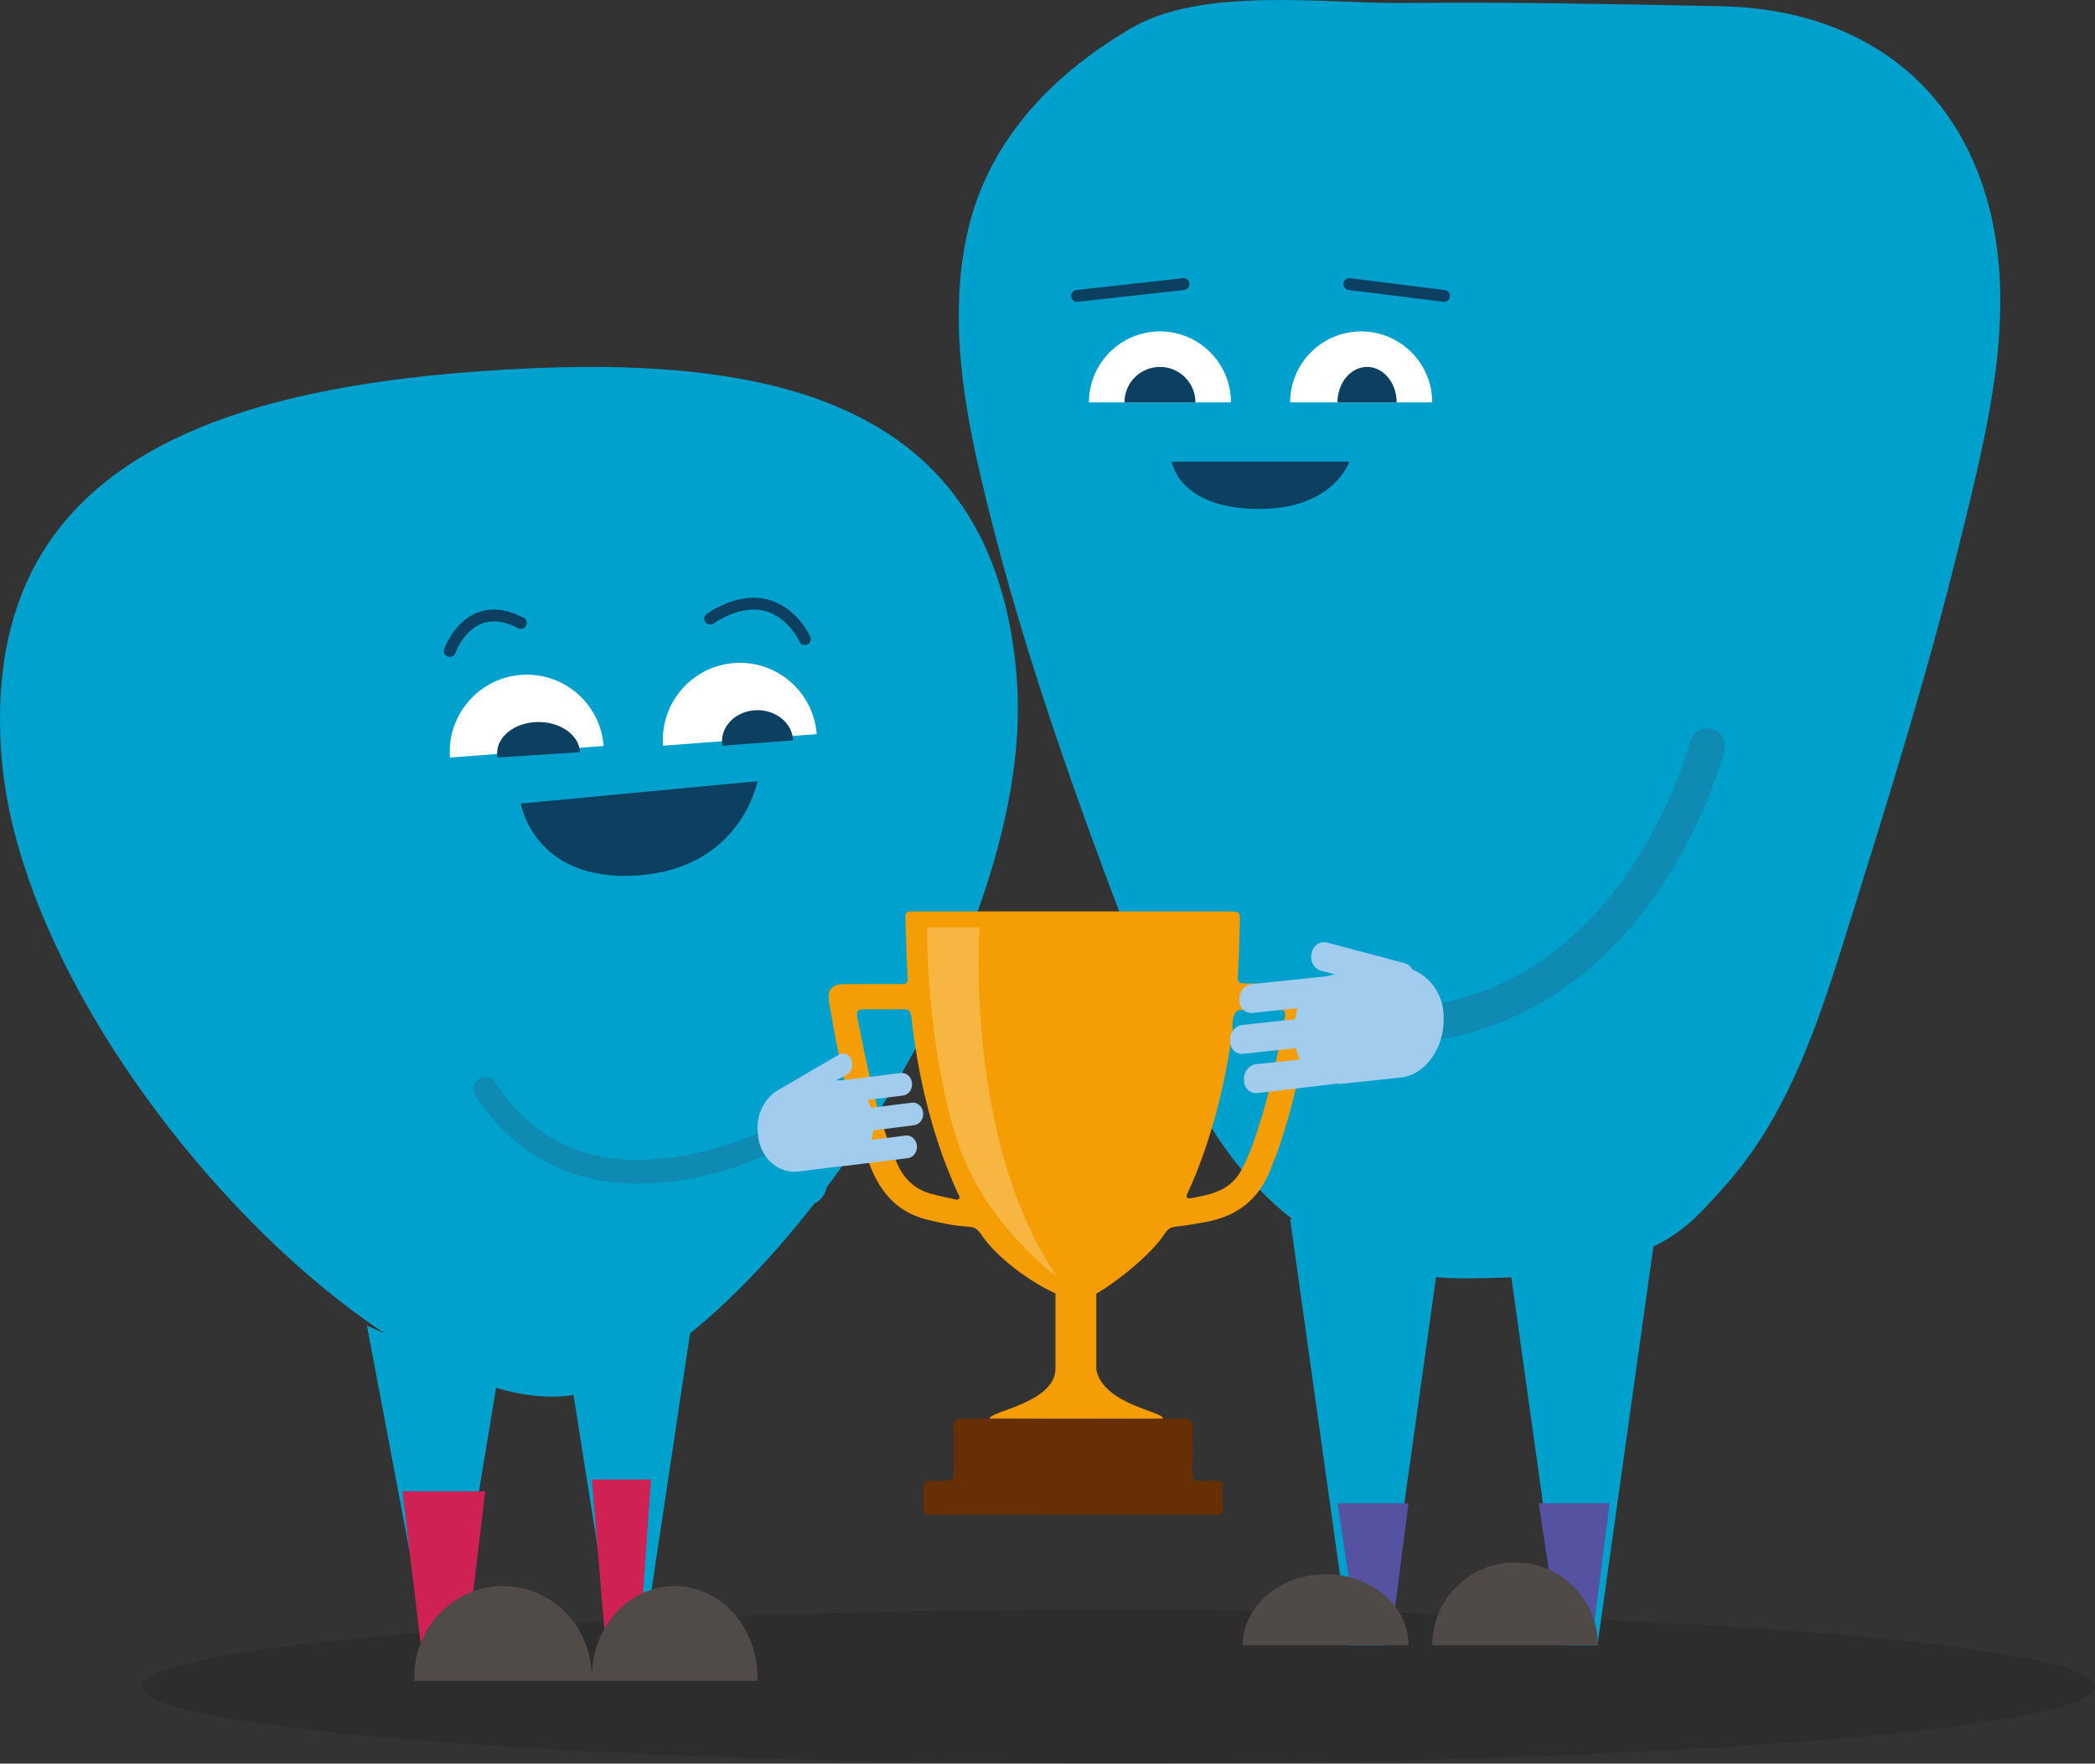 <svg width="177" height="149" viewBox="0 0 177 149" fill="none" xmlns="http://www.w3.org/2000/svg">
<rect x="0" y="0" width="177" height="149" fill="#333333" stroke="none"/>
<path d="M177 142.5C177 146.09 140.063 149 94.5 149C48.937 149 12 146.09 12 142.5C12 138.91 48.937 136 94.5 136C140.063 136 177 138.91 177 142.5Z" fill="black" fill-opacity="0.11"/>
<path d="M85.905 57.315C87.77 81.238 61.725 116.948 47.492 117.97C31.535 119.107 1.993 87.85 0.128 63.928C-1.738 40.005 17.031 33.025 40.777 31.35C64.53 29.668 84.061 33.386 85.905 57.315Z" fill="#00A1CD"/>
<path d="M38.018 64C37.752 60.414 40.437 57.291 44.022 57.018C47.606 56.752 50.728 59.438 51 63.024" fill="white"/>
<path d="M56.018 63C55.752 59.414 58.437 56.291 62.022 56.018C65.606 55.752 68.728 58.438 69 62.024" fill="white"/>
<path d="M38 55C38 55 39.618 50.351 44 52.627" stroke="#0D4060" stroke-miterlimit="10" stroke-linecap="round"/>
<path d="M68 54C68 54 65.634 48.629 60 52.26" stroke="#0D4060" stroke-miterlimit="10" stroke-linecap="round"/>
<path d="M64 66C64 66 62.645 73.362 53.867 73.962C45.09 74.562 44 67.886 44 67.886L64 66Z" fill="#0D4060"/>
<path d="M59 108L54.946 135H51.169L48 114.996" fill="#00A1CD"/>
<path d="M51.34 141H53.88L55 125H50L51.34 141Z" fill="#CF2153"/>
<path d="M50.005 142C49.858 137.748 52.87 134.168 56.733 134.006C60.596 133.843 63.847 137.16 63.995 141.412C64.002 141.606 64.002 141.807 63.995 142" fill="#504B48"/>
<path d="M31 112L35.349 135H38.976L42 116.729" fill="#00A1CD"/>
<path d="M39.198 141H35.789L34 126H41L39.198 141Z" fill="#CF2153"/>
<path d="M49.994 142C50.153 137.748 46.924 134.168 42.786 134.006C38.648 133.843 35.164 137.16 35.006 141.412C34.998 141.606 34.998 141.807 35.006 142" fill="#504B48"/>
<path d="M33 89C33 89 40.06 95.967 46.769 97.482C53.477 98.996 68 100 68 100" stroke="#00A1CD" stroke-width="3.718" stroke-miterlimit="10" stroke-linecap="round"/>
<path d="M49 63.551C48.942 62.099 47.331 60.958 45.397 61.001C43.463 61.045 41.944 62.254 42.002 63.707C42.002 63.807 42.018 63.907 42.035 64" fill="#0D4060"/>
<path d="M67 62.551C66.95 61.099 65.57 59.958 63.912 60.001C62.254 60.045 60.952 61.254 61.001 62.707C61.001 62.807 61.016 62.907 61.03 63" fill="#0D4060"/>
<path d="M109 103L114.04 139H116.965L122 103.112" fill="#00A0CC"/>
<path d="M117.58 138L119 127H113L114.641 137.835L117.58 138Z" fill="#5652A2"/>
<path d="M119 139C119 135.685 115.868 133 112 133C108.132 133 105 135.685 105 139" fill="#4F4A47"/>
<path d="M127 103L132.04 139H134.965L140 103.108" fill="#00A0CC"/>
<path d="M134.58 138L136 127H130L131.641 137.84L134.58 138Z" fill="#5652A2"/>
<path d="M135 139C135 135.132 131.868 132 128 132C124.132 132 121 135.132 121 139" fill="#4F4A47"/>
<path d="M145.859 100.052C151.572 93.617 154.053 85.007 156.58 76.951C159.817 66.628 163.049 56.18 165.614 45.675C167.974 36.008 170.822 25.313 167.46 15.53C164.014 5.495 155.449 0.727 145.428 0.527C136.519 0.345 127.611 0.164 118.703 0.252C111.854 0.322 101.596 -1.177 95.512 2.413C88.704 6.431 83.264 12.121 81.632 20.121C80.348 26.407 81.196 32.935 82.611 39.193C86.436 56.082 92.748 72.505 99.022 88.597C104.072 101.551 113.472 108 123.428 108C129.109 108 135.212 107.711 140.359 104.969C142.65 103.739 144.097 102.04 145.859 100.052Z" fill="#00A0CC"/>
<path d="M91 25L100 24" stroke="#0D3F60" stroke-miterlimit="10" stroke-linecap="round"/>
<path d="M122 25L114 24" stroke="#0D3F60" stroke-miterlimit="10" stroke-linecap="round"/>
<path d="M114 39C114 39 112.666 43.123 106.093 42.997C99.52 42.871 99 39 99 39H114Z" fill="#0D3F60"/>
<path d="M109 34C109 30.687 111.688 28 115 28C118.312 28 121 30.687 121 34" fill="white"/>
<path d="M113 34C113 32.34 114.122 31 115.5 31C116.883 31 118 32.346 118 34" fill="#0D3F60"/>
<path d="M92 34C92 30.687 94.687 28 98 28C101.313 28 104 30.687 104 34" fill="white"/>
<path d="M95 34C95 32.34 96.346 31 98 31C99.659 31 101 32.346 101 34" fill="#0D3F60"/>
<path d="M120.343 28.091C120.38 28.091 120.418 28.086 120.461 28.086C120.461 28.086 120.418 28.086 120.343 28.091Z" fill="#0D3F60"/>
<path d="M128.138 28.089C128.062 28.084 128.02 28.084 128.02 28.084C128.062 28.089 128.1 28.089 128.138 28.089Z" fill="#0D3F60"/>
<path d="M67 95.424C67 95.424 49.652 105.413 41 92" stroke="#0F8AB2" stroke-width="2" stroke-miterlimit="10" stroke-linecap="round"/>
<g clip-path="url(#clip0)">
<path d="M109.778 83.149C108.231 83.117 106.684 83.094 105.136 83.086C104.732 83.083 104.545 83.009 104.576 82.517C104.67 80.998 104.714 79.473 104.752 77.951C104.776 77.007 104.756 77.004 103.808 77.004C95.05 77.001 86.292 77.001 77.532 77C77.333 77 77.134 77.007 76.935 77.001C76.633 76.995 76.481 77.135 76.491 77.445C76.546 79.056 76.572 80.669 76.668 82.279C76.717 83.105 76.74 83.14 75.891 83.14C74.343 83.141 72.795 83.128 71.246 83.146C70.272 83.159 69.872 83.652 70.038 84.616C70.265 85.938 70.496 87.261 70.763 88.576C71.457 91.999 72.24 95.395 73.569 98.639C74.469 100.835 75.876 102.423 78.236 103.019C79.419 103.317 80.607 103.57 81.82 103.639C82.327 103.667 82.607 103.869 82.881 104.274C84.219 106.257 86.96 108.262 89.173 109.282V115.73C89.027 118.541 83.614 119.224 83.614 119.854C83.614 119.854 84.118 119.853 84.74 119.853H97.002C97.623 119.853 98.27 119.854 98.27 119.854C98.27 119.224 93.252 118.692 92.624 115.73V109.297C94.463 108.229 97.287 105.959 98.437 104.184C98.664 103.833 98.916 103.673 99.339 103.632C100.171 103.55 101 103.398 101.824 103.251C104.464 102.781 106.368 101.368 107.349 98.786C107.635 98.034 107.952 97.292 108.202 96.526C109.471 92.627 110.285 88.617 110.97 84.578C111.126 83.659 110.706 83.168 109.778 83.149ZM81.007 101.288C80.896 101.405 80.712 101.335 80.562 101.302C79.981 101.171 79.399 101.045 78.82 100.902C77.391 100.551 76.412 99.683 75.803 98.317C74.66 95.753 73.959 93.051 73.33 90.326C72.998 88.891 72.756 87.435 72.436 85.995C72.313 85.438 72.497 85.252 73.022 85.267C73.574 85.282 74.126 85.271 74.679 85.271C75.209 85.272 75.741 85.293 76.269 85.266C76.777 85.239 76.952 85.45 77.006 85.96C77.391 89.527 78.105 93.027 79.22 96.438C79.707 97.926 80.272 99.383 80.919 100.807C80.989 100.956 81.165 101.124 81.007 101.288ZM108.559 85.871C107.863 89.562 107.092 93.233 105.808 96.771C105.549 97.486 105.234 98.175 104.881 98.847C103.966 100.594 102.288 100.936 100.598 101.232C100.106 101.318 100.252 100.971 100.368 100.723C101.107 99.144 101.701 97.507 102.223 95.843C103.1 93.046 103.693 90.181 104.104 87.277C104.175 86.777 104.058 86.267 104.273 85.763C104.414 85.435 104.568 85.315 104.901 85.328C105.431 85.345 105.961 85.333 106.492 85.333V85.329C107.021 85.329 107.553 85.34 108.082 85.325C108.475 85.315 108.644 85.42 108.559 85.871Z" fill="#F49D04"/>
<path d="M83.115 119.853C87.458 119.861 91.801 119.872 96.144 119.877C96.806 119.878 97.466 119.861 98.127 119.852C98.746 119.856 99.366 119.881 99.983 119.857C100.544 119.835 100.784 120.045 100.771 120.639C100.743 121.893 100.787 123.149 100.749 124.402C100.733 124.939 100.848 125.156 101.429 125.131C102.036 125.106 102.659 125.009 103.262 125.201C103.276 126.05 103.292 126.9 103.304 127.747C103.307 127.917 103.195 127.977 103.045 127.98C102.89 127.983 102.736 127.983 102.58 127.983C94.643 127.983 86.705 127.976 78.769 127.996C78.17 127.997 77.919 127.855 78.013 127.229C78.052 126.967 78.02 126.692 78.02 126.423C78.02 125.114 78.02 125.114 79.345 125.114C80.579 125.114 80.579 125.114 80.579 123.895C80.579 122.797 80.596 121.699 80.571 120.601C80.557 120.04 80.792 119.837 81.322 119.854C81.92 119.878 82.517 119.856 83.115 119.853Z" fill="#662F06"/>
<path d="M82.756 78.346C82.756 78.346 81.468 96.407 89.305 107.867C89.305 107.867 83.189 103.448 80.92 96.51C78.214 88.241 78.323 78.346 78.323 78.346H82.756Z" fill="#F7B541"/>
</g>
<path d="M144.235 63.039C144.235 63.039 137.78 88.561 114.204 86.647" stroke="#0F8AB2" stroke-width="3" stroke-miterlimit="10" stroke-linecap="round"/>
<path d="M106.129 92.361C105.562 92.364 105.104 91.902 105.104 91.33C105.105 91.306 105.103 91.276 105.105 91.248C105.04 90.625 105.451 90.051 106.056 89.915L109.835 89.523C109.681 89.216 109.561 88.887 109.48 88.555L104.957 89.042C104.389 89.049 103.925 88.59 103.925 88.019C103.923 87.989 103.925 87.96 103.928 87.931C103.862 87.309 104.278 86.736 104.888 86.602L109.411 86.115C109.458 85.794 109.532 85.481 109.634 85.175L105.744 85.588C105.174 85.585 104.712 85.117 104.717 84.542C104.717 84.522 104.719 84.498 104.719 84.478C104.658 83.858 105.069 83.283 105.679 83.149L112.154 82.476C112.356 82.405 112.567 82.352 112.783 82.323L111.523 81.99C110.952 81.762 110.65 81.139 110.825 80.543C110.89 79.959 111.418 79.536 111.995 79.604C112.005 79.606 112.019 79.605 112.028 79.607L118.728 81.394C118.989 81.47 119.208 81.657 119.324 81.906C120.965 82.585 122.018 84.214 121.966 86.008C122.042 88.557 120.409 90.825 118.328 91.041L113.193 91.579C113.161 91.571 113.125 91.561 113.093 91.553L113.047 91.542L106.129 92.361Z" fill="#A2CCED"/>
<path d="M65.623 92.169C64.482 92.9 63.853 94.329 64.029 95.778C64.141 97.664 65.594 99.093 67.293 98.995L71.244 98.506H71.332H71.374L76.701 97.847C77.177 97.788 77.518 97.311 77.465 96.789C77.412 96.261 76.983 95.882 76.513 95.941L73.614 96.306C73.696 96.045 73.749 95.778 73.784 95.504L77.23 95.067C77.707 95.008 78.047 94.531 77.995 94.009C77.942 93.481 77.512 93.102 77.042 93.161L73.596 93.592C73.514 93.357 73.42 93.135 73.302 92.926L76.289 92.56C76.766 92.502 77.107 92.025 77.054 91.503C77.001 90.975 76.572 90.596 76.101 90.655L71.127 91.275C70.962 91.262 70.791 91.262 70.627 91.275L71.55 90.798C71.95 90.563 72.12 90.028 71.938 89.565C71.803 89.128 71.379 88.899 70.991 89.043C70.974 89.049 70.95 89.056 70.933 89.069" fill="#A2CCED"/>
<defs>
<clipPath id="clip0">
<rect width="41" height="51" fill="white" transform="translate(70 77)"/>
</clipPath>
</defs>
</svg>
